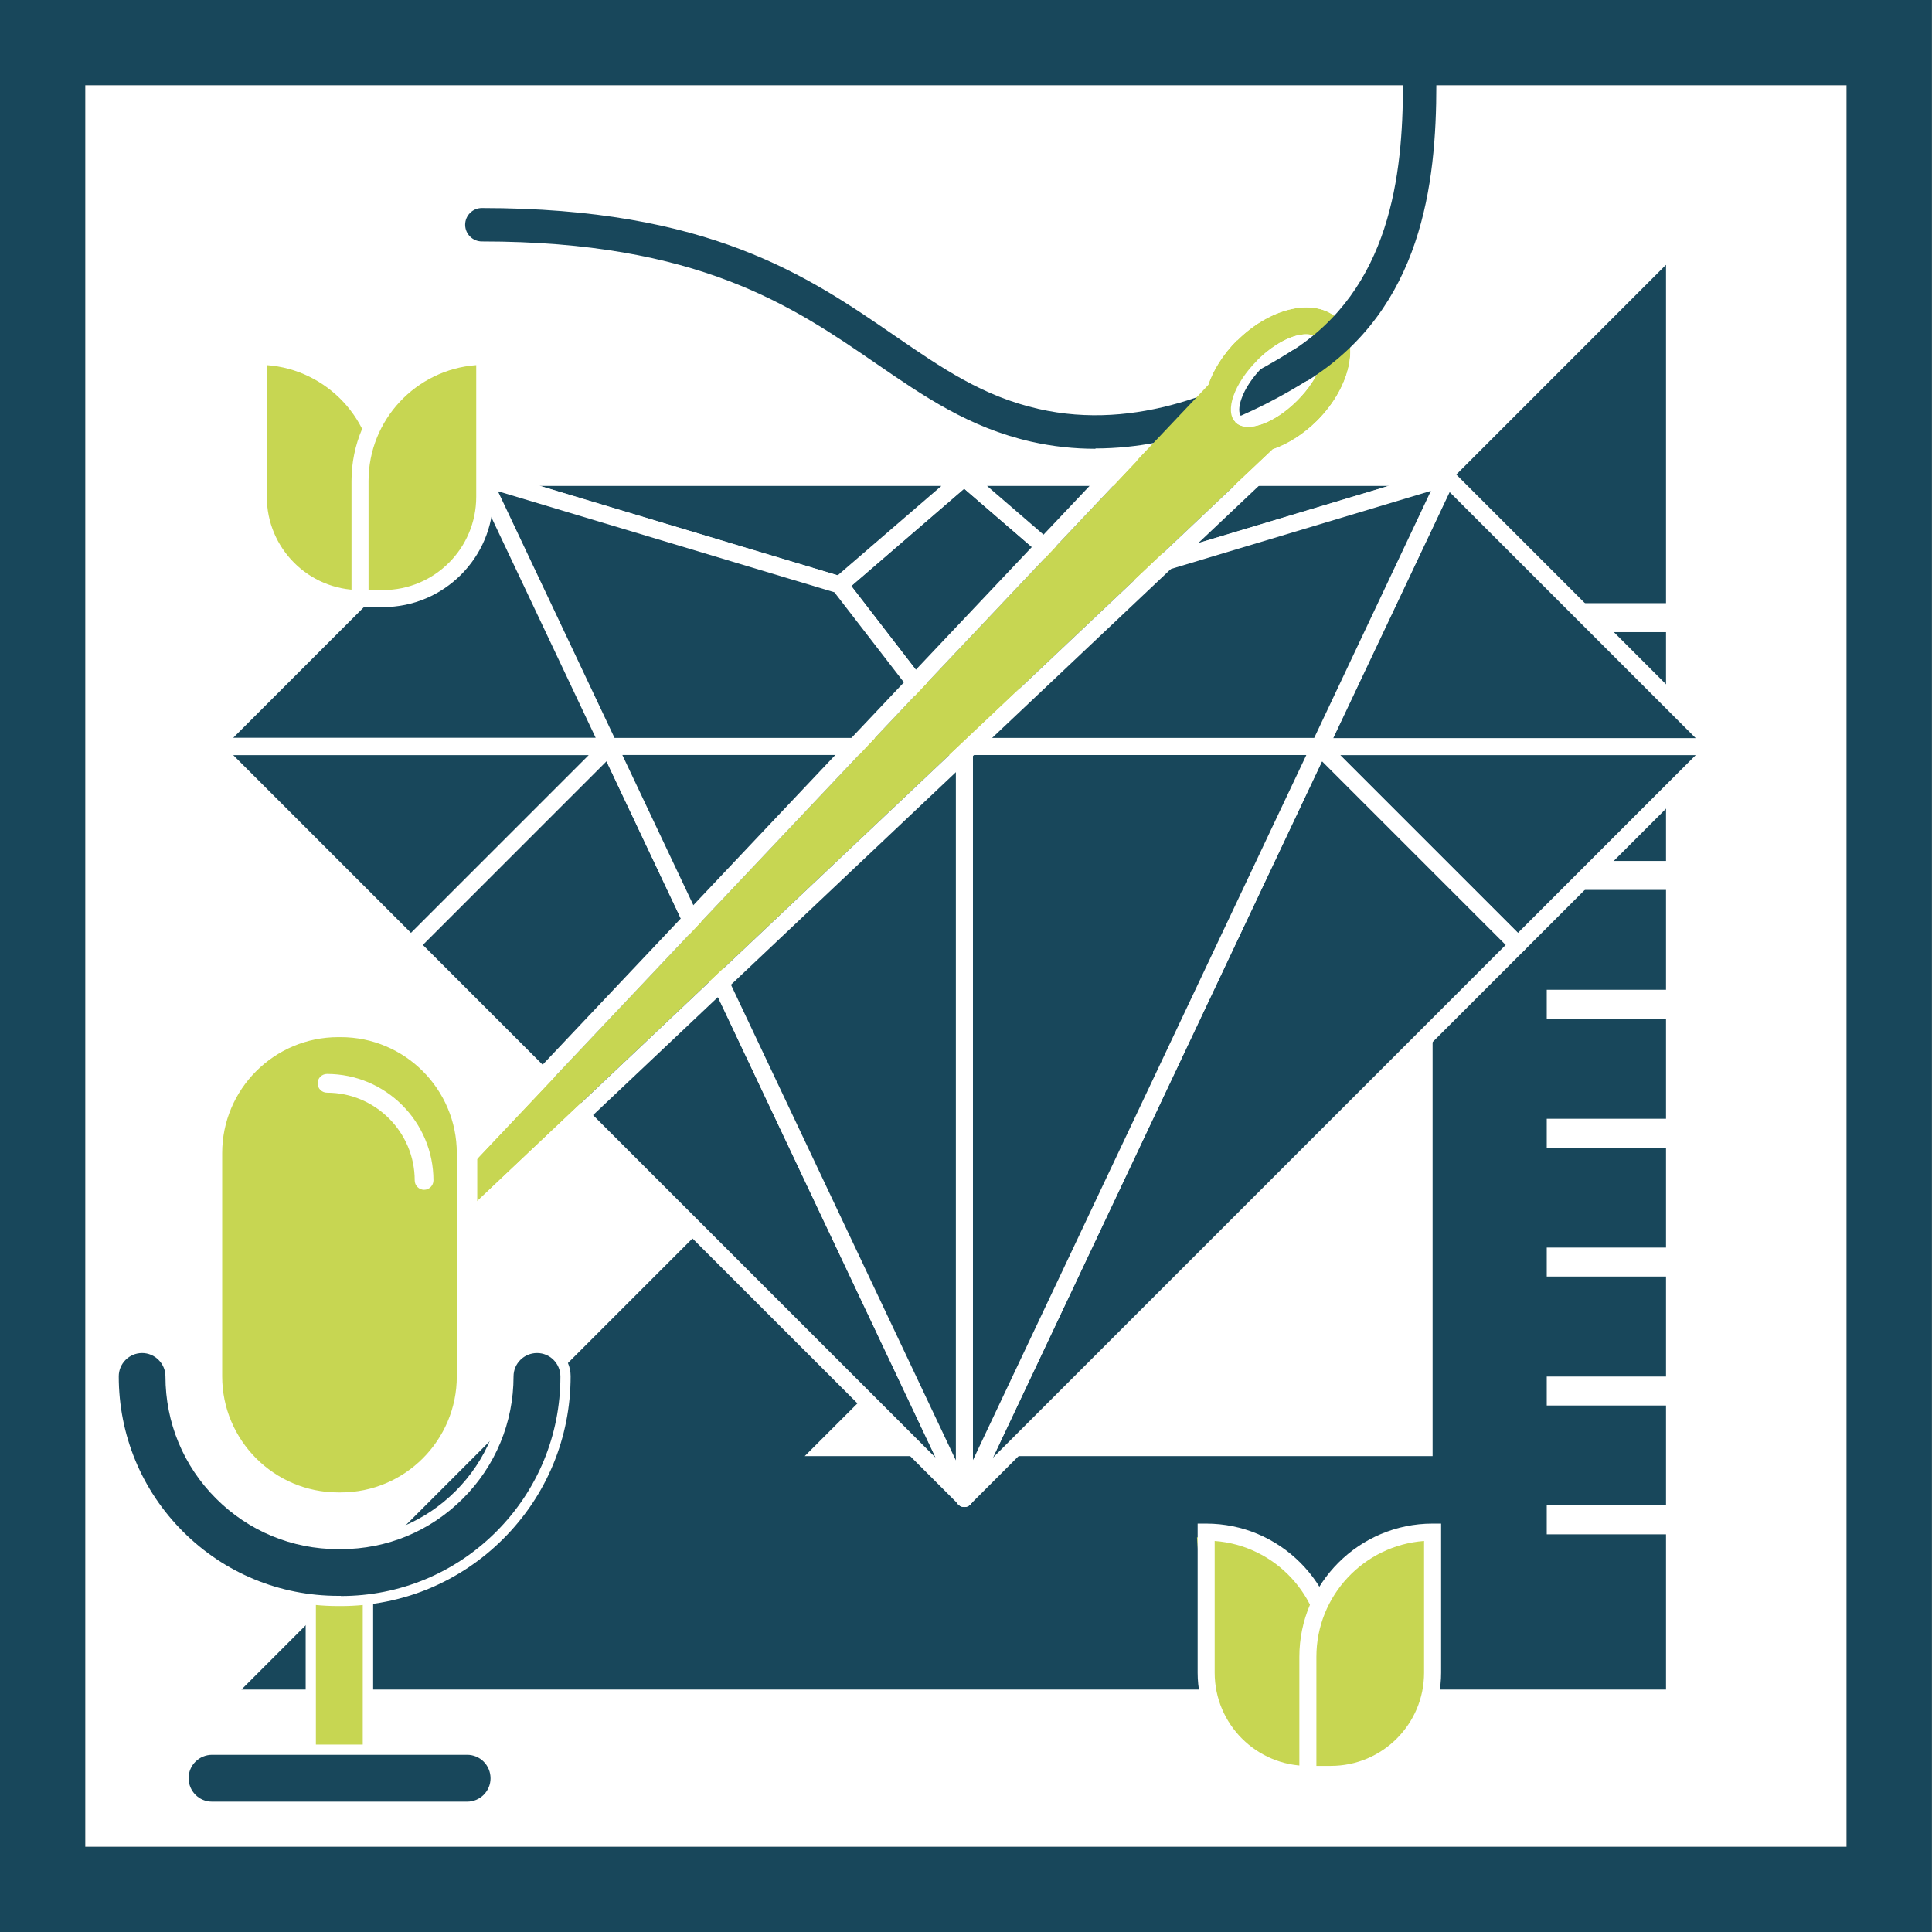 <?xml version="1.0" encoding="UTF-8"?>
<svg id="Layer_1" data-name="Layer 1" xmlns="http://www.w3.org/2000/svg" viewBox="0 0 113.39 113.39">
  <rect x="0" y="0" width="113.39" height="113.39" fill="#808080" stroke="none"/>
  <defs>
    <style>
      .cls-1 {
        fill: #fff;
      }

      .cls-2 {
        fill: #c7d652;
      }

      .cls-3 {
        fill: #18475b;
      }
    </style>
  </defs>
  <path class="cls-2" d="M16.44,28.39c0,3.24,2.62,5.86,5.86,5.86h1.32v-6.78c0-3.97-3.22-7.19-7.19-7.19v8.11Z"/>
  <path class="cls-1" d="M24.12,34.74h-1.82c-3.5,0-6.36-2.85-6.36-6.35v-8.6h.49c4.23,0,7.68,3.44,7.68,7.68v7.27Zm-7.19-13.95v7.6c0,2.96,2.41,5.37,5.37,5.37h.83v-6.29c0-3.53-2.74-6.43-6.2-6.68"/>
  <rect class="cls-1" x="5" y="5" width="103.38" height="103.39"/>
  <path class="cls-3" d="M84.08,48.61v36.85H47.23l36.85-36.85Zm13.69-33.06L14.17,99.16H97.78V15.55Z"/>
  <rect class="cls-1" x="90.78" y="88.35" width="7.29" height="1.7"/>
  <rect class="cls-1" x="90.78" y="80.79" width="7.29" height="1.7"/>
  <rect class="cls-1" x="90.78" y="73.22" width="7.29" height="1.7"/>
  <rect class="cls-1" x="90.78" y="65.66" width="7.29" height="1.7"/>
  <rect class="cls-1" x="90.78" y="58.09" width="7.29" height="1.7"/>
  <rect class="cls-1" x="90.78" y="50.53" width="7.29" height="1.7"/>
  <rect class="cls-1" x="90.78" y="42.96" width="7.29" height="1.7"/>
  <rect class="cls-1" x="90.78" y="35.4" width="7.29" height="1.7"/>
  <polygon class="cls-3" points="77.45 43.81 89.08 55.45 100.72 43.81 77.45 43.81"/>
  <path class="cls-1" d="M89.08,55.95c-.13,0-.26-.05-.35-.15l-11.63-11.63c-.14-.14-.18-.36-.11-.54,.08-.19,.26-.31,.46-.31h23.27c.2,0,.38,.12,.46,.31,.08,.19,.03,.4-.11,.54l-11.63,11.63c-.09,.09-.22,.15-.35,.15m-10.43-11.63l10.43,10.43,10.43-10.43h-20.85Z"/>
  <polygon class="cls-3" points="56.59 43.81 56.59 43.81 63.91 34.33 56.59 28.02 49.28 34.33 56.59 43.81"/>
  <path class="cls-1" d="M56.59,44.31c-.15,0-.3-.07-.4-.19l-7.32-9.49c-.16-.21-.13-.51,.07-.68l7.32-6.31c.19-.16,.47-.16,.65,0l7.32,6.31c.2,.17,.23,.47,.07,.68l-7.32,9.49c-.09,.12-.24,.19-.4,.19m-6.63-9.92l6.63,8.6,6.63-8.6-6.63-5.72-6.63,5.72Z"/>
  <polygon class="cls-3" points="56.59 28.02 28.27 28.02 49.28 34.33 56.59 28.02"/>
  <path class="cls-1" d="M49.28,34.83s-.1,0-.14-.02l-21.01-6.31c-.24-.07-.39-.31-.35-.55,.04-.25,.25-.43,.49-.43h28.32c.21,0,.4,.13,.47,.33,.07,.19,.02,.42-.14,.55l-7.32,6.31c-.09,.08-.21,.12-.33,.12m-17.6-6.31l17.49,5.25,6.09-5.25H31.67Z"/>
  <polygon class="cls-3" points="56.59 43.81 49.28 34.33 28.27 28.02 35.74 43.81 56.59 43.81"/>
  <path class="cls-1" d="M56.6,44.31h-20.86c-.19,0-.37-.11-.45-.29l-7.47-15.8c-.08-.18-.06-.39,.07-.54,.13-.15,.33-.21,.52-.15l21.01,6.31c.1,.03,.19,.09,.25,.17l7.32,9.49c.12,.15,.14,.35,.05,.53-.08,.17-.26,.28-.45,.28m-20.54-1h19.52l-6.6-8.55-19.78-5.94,6.85,14.5Z"/>
  <polygon class="cls-3" points="77.45 43.81 100.72 43.81 84.92 28.02 77.45 43.81"/>
  <path class="cls-1" d="M100.72,44.31h-23.27c-.17,0-.33-.09-.42-.23-.09-.14-.1-.33-.03-.48l7.47-15.8c.07-.15,.21-.25,.37-.28,.16-.03,.33,.02,.44,.14l15.8,15.8c.14,.14,.19,.36,.11,.55s-.26,.31-.46,.31m-22.48-1h21.27l-14.44-14.44-6.83,14.44Z"/>
  <polygon class="cls-3" points="35.74 43.81 24.11 55.45 56.6 87.94 35.74 43.81"/>
  <path class="cls-1" d="M56.6,88.44c-.13,0-.26-.05-.35-.15L23.75,55.8c-.09-.09-.15-.22-.15-.35s.05-.26,.15-.35l11.63-11.63c.11-.12,.28-.17,.44-.14,.16,.03,.3,.13,.37,.28l20.86,44.12c.1,.22,.03,.48-.17,.62-.09,.06-.19,.09-.29,.09M24.81,55.45l30.1,30.1-19.32-40.88-10.78,10.78Z"/>
  <polygon class="cls-3" points="12.47 43.81 24.11 55.45 35.74 43.81 12.47 43.81"/>
  <path class="cls-1" d="M24.11,55.95h0c-.13,0-.26-.05-.35-.15l-11.63-11.63c-.14-.14-.19-.36-.11-.54,.08-.19,.26-.31,.46-.31h23.27c.2,0,.38,.12,.46,.31,.08,.19,.03,.4-.11,.54l-11.63,11.63c-.09,.09-.22,.15-.35,.15m-10.43-11.63l10.43,10.43,10.43-10.43H13.68Z"/>
  <polygon class="cls-3" points="77.45 43.81 56.59 87.94 89.08 55.45 77.45 43.81"/>
  <path class="cls-1" d="M56.59,88.44c-.1,0-.2-.03-.29-.09-.2-.14-.27-.4-.17-.62l20.86-44.12c.07-.15,.21-.25,.37-.28,.16-.03,.32,.03,.44,.14l11.63,11.63c.2,.2,.2,.51,0,.71l-32.49,32.49c-.1,.1-.23,.15-.35,.15m21-43.77l-19.32,40.88,30.1-30.1-10.78-10.78Z"/>
  <polygon class="cls-3" points="56.59 43.81 56.59 87.94 77.45 43.81 56.59 43.81"/>
  <path class="cls-1" d="M56.6,88.44s-.07,0-.11-.01c-.23-.05-.39-.25-.39-.49V43.81c0-.28,.22-.5,.5-.5h20.85c.17,0,.33,.09,.42,.23,.09,.14,.1,.33,.03,.48l-20.85,44.12c-.08,.18-.26,.29-.45,.29m.5-44.12v41.39l19.57-41.39h-19.57Z"/>
  <polygon class="cls-3" points="35.74 43.81 28.27 28.02 12.47 43.81 35.74 43.81"/>
  <path class="cls-1" d="M35.74,44.31H12.47c-.2,0-.38-.12-.46-.31-.08-.19-.03-.4,.11-.55l15.8-15.8c.12-.12,.28-.17,.44-.14,.16,.03,.3,.13,.37,.28l7.47,15.8c.07,.15,.06,.34-.03,.48-.09,.14-.25,.23-.42,.23m-22.06-1h21.27l-6.83-14.44-14.44,14.44Z"/>
  <polygon class="cls-3" points="56.59 43.81 35.74 43.81 56.59 87.94 56.59 43.81"/>
  <path class="cls-1" d="M56.6,88.44c-.19,0-.37-.11-.45-.29l-20.86-44.12c-.07-.15-.06-.34,.03-.48,.09-.15,.25-.23,.42-.23h20.86c.28,0,.5,.22,.5,.5v44.12c0,.23-.16,.44-.39,.49-.04,0-.07,.01-.11,.01m-20.07-44.12l19.57,41.39V44.31h-19.57Z"/>
  <polygon class="cls-3" points="84.92 28.02 56.59 28.02 63.91 34.33 84.92 28.02"/>
  <path class="cls-1" d="M63.91,34.83c-.12,0-.23-.04-.33-.12l-7.32-6.31c-.16-.14-.21-.36-.14-.55,.07-.2,.26-.33,.47-.33h28.32c.25,0,.46,.18,.49,.43,.04,.25-.11,.48-.35,.55l-21.01,6.31s-.1,.02-.14,.02m-5.97-6.31l6.09,5.25,17.49-5.25h-23.58Z"/>
  <polygon class="cls-3" points="56.59 43.81 77.45 43.81 84.92 28.02 63.91 34.33 56.59 43.81"/>
  <path class="cls-1" d="M77.45,44.31h-20.85c-.19,0-.36-.11-.45-.28-.08-.17-.06-.37,.05-.53l7.32-9.49c.06-.08,.15-.14,.25-.17l21.01-6.31c.19-.06,.39,0,.52,.15,.13,.15,.16,.36,.07,.54l-7.47,15.8c-.08,.18-.26,.29-.45,.29m-19.84-1h19.52l6.85-14.5-19.78,5.94-6.6,8.55Z"/>
  <path class="cls-1" d="M72.51,24.78c-.65-.65-.08-2.27,1.27-3.62,1.35-1.35,2.97-1.92,3.62-1.27,.65,.65,.08,2.27-1.27,3.62-1.35,1.35-2.97,1.92-3.62,1.27"/>
  <path class="cls-2" d="M78.55,18.74c-1.3-1.3-3.96-.74-5.95,1.25-.81,.81-1.38,1.72-1.68,2.61L15.47,81.27l.55,.55L74.7,26.37c.89-.31,1.81-.88,2.61-1.68,1.99-1.99,2.54-4.65,1.24-5.95m-2.42,4.77c-1.35,1.35-2.97,1.92-3.62,1.27-.65-.65-.08-2.27,1.27-3.62,1.35-1.35,2.97-1.92,3.62-1.27,.65,.65,.08,2.27-1.27,3.62"/>
  <path class="cls-1" d="M76.68,18.04c.74,0,1.4,.23,1.87,.7,1.3,1.3,.74,3.96-1.24,5.95-.81,.8-1.72,1.38-2.61,1.68L16.03,81.82l-.55-.55L70.92,22.6c.31-.89,.88-1.81,1.68-2.61,1.26-1.26,2.79-1.95,4.08-1.95m-3.42,7.01c.79,0,1.9-.57,2.87-1.54,1.35-1.35,1.92-2.97,1.27-3.62-.18-.18-.44-.27-.75-.27-.79,0-1.9,.57-2.87,1.54-1.35,1.35-1.92,2.97-1.27,3.62,.18,.18,.44,.27,.75,.27m3.42-8.01c-1.6,0-3.38,.84-4.79,2.24-.83,.83-1.46,1.79-1.84,2.78L14.75,80.58l-.67,.7,.69,.69,.55,.55,.69,.69,.71-.67L75.23,27.24c1-.38,1.95-1.01,2.78-1.84,1.1-1.1,1.85-2.42,2.13-3.74,.3-1.44-.02-2.77-.88-3.63-.65-.65-1.54-.99-2.58-.99m-3.44,7.01c-.01-.31,.28-1.22,1.25-2.18,.86-.85,1.72-1.24,2.16-1.24,0,0,.01,0,.02,0,.01,.31-.28,1.22-1.25,2.18-.86,.85-1.72,1.24-2.16,1.24,0,0-.01,0-.02,0"/>
  <path class="cls-3" d="M76.32,22.42c-.32,0-.64-.16-.83-.45-.29-.46-.15-1.06,.3-1.35,5.8-3.68,6.55-10.31,6.55-15.66,0-.54,.44-.98,.98-.98s.98,.44,.98,.98c0,5.86-.85,13.12-7.46,17.32-.16,.1-.34,.15-.52,.15"/>
  <path class="cls-3" d="M64.29,26.34c-1.23,0-2.5-.13-3.78-.42-3.64-.83-6.29-2.66-9.1-4.59-4.88-3.35-10.41-7.16-23.13-7.16-.54,0-.98-.44-.98-.98s.44-.98,.98-.98c13.33,0,19.13,3.98,24.24,7.5,2.77,1.9,5.16,3.55,8.43,4.29,5.77,1.32,11.26-1.12,14.85-3.4,.46-.29,1.06-.15,1.35,.3,.29,.46,.15,1.06-.3,1.35-3.13,1.98-7.6,4.07-12.55,4.07"/>
  <path class="cls-1" d="M73.1,21.18c-.54,.61-.95,1.27-1.16,1.9-.19,.55-.23,1.05-.12,1.46l1.57,.44-.53-.53c-.17-.17-.17-.56,0-1.04,.21-.61,.67-1.3,1.27-1.89l.35-.35h-1.37Z"/>
  <path class="cls-2" d="M72.51,24.78c-.65-.65-.08-2.27,1.27-3.62l-1.18-1.18c-.8,.81-1.38,1.72-1.68,2.61l-4.2,4.44,5.79-2.26Z"/>
  <path class="cls-2" d="M70.89,98.45c.26,3.29,3.13,5.74,6.41,5.49l1.34-.1-.53-6.88c-.31-4.03-3.83-7.04-7.86-6.73l.64,8.23Z"/>
  <path class="cls-1" d="M78.61,104.64h-1.85c-3.57,0-6.47-2.9-6.47-6.47v-8.75h.5c4.31,0,7.82,3.51,7.82,7.82v7.4Zm-7.32-14.2v7.73c0,3.02,2.45,5.47,5.47,5.47h.85v-6.4c0-3.59-2.79-6.54-6.32-6.8"/>
  <path class="cls-2" d="M84.08,98.17c0,3.3-2.67,5.97-5.97,5.97h-1.35v-6.9c0-4.04,3.28-7.32,7.32-7.32v8.25Z"/>
  <path class="cls-1" d="M78.11,104.64h-1.85v-7.4c0-4.31,3.51-7.82,7.82-7.82h.5v8.75c0,3.57-2.9,6.47-6.47,6.47m-.85-1h.85c3.02,0,5.47-2.45,5.47-5.47v-7.73c-3.53,.26-6.32,3.21-6.32,6.8v6.4Z"/>
  <path class="cls-2" d="M15.16,29.16c0,3.3,2.67,5.97,5.97,5.97h1.35v-6.9c0-4.04-3.28-7.32-7.32-7.32v8.25Z"/>
  <path class="cls-1" d="M22.98,35.63h-1.85c-3.57,0-6.47-2.9-6.47-6.47v-8.75h.5c4.31,0,7.82,3.51,7.82,7.82v7.4Zm-7.32-14.2v7.73c0,3.02,2.45,5.47,5.47,5.47h.85v-6.4c0-3.59-2.79-6.54-6.32-6.8"/>
  <path class="cls-2" d="M28.45,29.16c0,3.3-2.67,5.97-5.97,5.97h-1.35v-6.9c0-4.04,3.28-7.32,7.32-7.32v8.25Z"/>
  <path class="cls-1" d="M22.48,35.63h-1.85v-7.4c0-4.31,3.51-7.82,7.82-7.82h.5v8.75c0,3.57-2.9,6.47-6.47,6.47m-.85-1h.85c3.02,0,5.47-2.45,5.47-5.47v-7.73c-3.53,.26-6.32,3.21-6.32,6.8v6.4Z"/>
  <path class="cls-3" d="M108.38,108.39H5V5H108.38V108.39ZM113.38,0H0V113.39H113.38V0Z"/>
  <path class="cls-1" d="M19.92,106.35c-1.09,0-1.98-.89-1.98-1.98v-11.27c0-1.09,.89-1.98,1.98-1.98s1.98,.89,1.98,1.98v11.27c0,1.09-.89,1.98-1.98,1.98Zm0-14.02c-.43,0-.77,.35-.77,.77v11.27c0,.43,.35,.77,.77,.77s.77-.35,.77-.77v-11.27c0-.43-.35-.77-.77-.77Z"/>
  <path class="cls-2" d="M19.92,105.74c-.76,0-1.38-.62-1.38-1.38v-11.27c0-.76,.62-1.37,1.38-1.37s1.37,.62,1.37,1.38v11.27c0,.76-.62,1.38-1.38,1.38Z"/>
  <rect class="cls-2" x="12.44" y="60.27" width="14.97" height="27.92" rx="7.41" ry="7.41"/>
  <path class="cls-1" d="M20,88.79h-.15c-4.42,0-8.01-3.59-8.01-8.01v-13.1c0-4.42,3.59-8.01,8.01-8.01h.15c4.42,0,8.01,3.59,8.01,8.01v13.1c0,4.42-3.59,8.01-8.01,8.01Zm-.15-27.92c-3.75,0-6.81,3.05-6.81,6.81v13.1c0,3.75,3.05,6.81,6.81,6.81h.15c3.75,0,6.81-3.05,6.81-6.81v-13.1c0-3.75-3.05-6.81-6.81-6.81h-.15Z"/>
  <path class="cls-1" d="M20,94.26h-.15c-3.6,0-6.99-1.4-9.54-3.95-2.55-2.55-3.95-5.94-3.95-9.54,0-1.09,.89-1.98,1.98-1.98s1.98,.89,1.98,1.98c0,2.55,.99,4.94,2.79,6.74,1.8,1.8,4.19,2.79,6.74,2.79h.15c2.55,0,4.94-.99,6.74-2.79s2.79-4.19,2.79-6.74c0-1.09,.89-1.98,1.98-1.98s1.98,.89,1.98,1.98c0,3.6-1.4,6.99-3.95,9.54s-5.94,3.95-9.54,3.95Zm-11.66-14.26c-.43,0-.77,.35-.77,.77,0,3.28,1.28,6.37,3.6,8.69,2.32,2.32,5.4,3.6,8.69,3.6h.15c3.28,0,6.37-1.28,8.69-3.6,2.32-2.32,3.6-5.4,3.6-8.69,0-.43-.35-.77-.77-.77s-.77,.35-.77,.77c0,2.87-1.12,5.56-3.15,7.59-2.03,2.03-4.72,3.15-7.59,3.15h-.15c-2.87,0-5.56-1.12-7.59-3.15-2.03-2.03-3.15-4.72-3.15-7.59,0-.43-.35-.77-.77-.77Z"/>
  <path class="cls-3" d="M20,93.66h-.15c-3.44,0-6.68-1.34-9.11-3.77-2.43-2.43-3.77-5.67-3.77-9.11,0-.76,.62-1.37,1.37-1.37s1.37,.62,1.37,1.37c0,2.71,1.05,5.25,2.97,7.17,1.91,1.91,4.46,2.97,7.17,2.97h.15c2.71,0,5.25-1.05,7.17-2.97,1.91-1.91,2.97-4.46,2.97-7.17,0-.76,.62-1.37,1.38-1.37s1.37,.62,1.37,1.38c0,3.44-1.34,6.68-3.77,9.11-2.43,2.43-5.67,3.77-9.11,3.77Z"/>
  <path class="cls-1" d="M24.89,69.83c-.3,0-.55-.25-.55-.55,0-2.84-2.31-5.15-5.15-5.15-.3,0-.55-.25-.55-.55s.25-.55,.55-.55c3.44,0,6.25,2.8,6.25,6.25,0,.3-.25,.55-.55,.55Z"/>
  <path class="cls-1" d="M27.41,106.35H12.44c-1.09,0-1.98-.89-1.98-1.98s.89-1.98,1.98-1.98h14.97c1.09,0,1.98,.89,1.98,1.98s-.89,1.98-1.98,1.98Zm-14.97-2.75c-.43,0-.77,.35-.77,.77s.35,.77,.77,.77h14.97c.43,0,.77-.35,.77-.77s-.35-.77-.77-.77H12.44Z"/>
  <path class="cls-3" d="M27.41,105.74H12.44c-.76,0-1.37-.62-1.37-1.38s.62-1.37,1.38-1.37h14.97c.76,0,1.37,.62,1.37,1.38s-.62,1.37-1.37,1.37Z"/>
</svg>